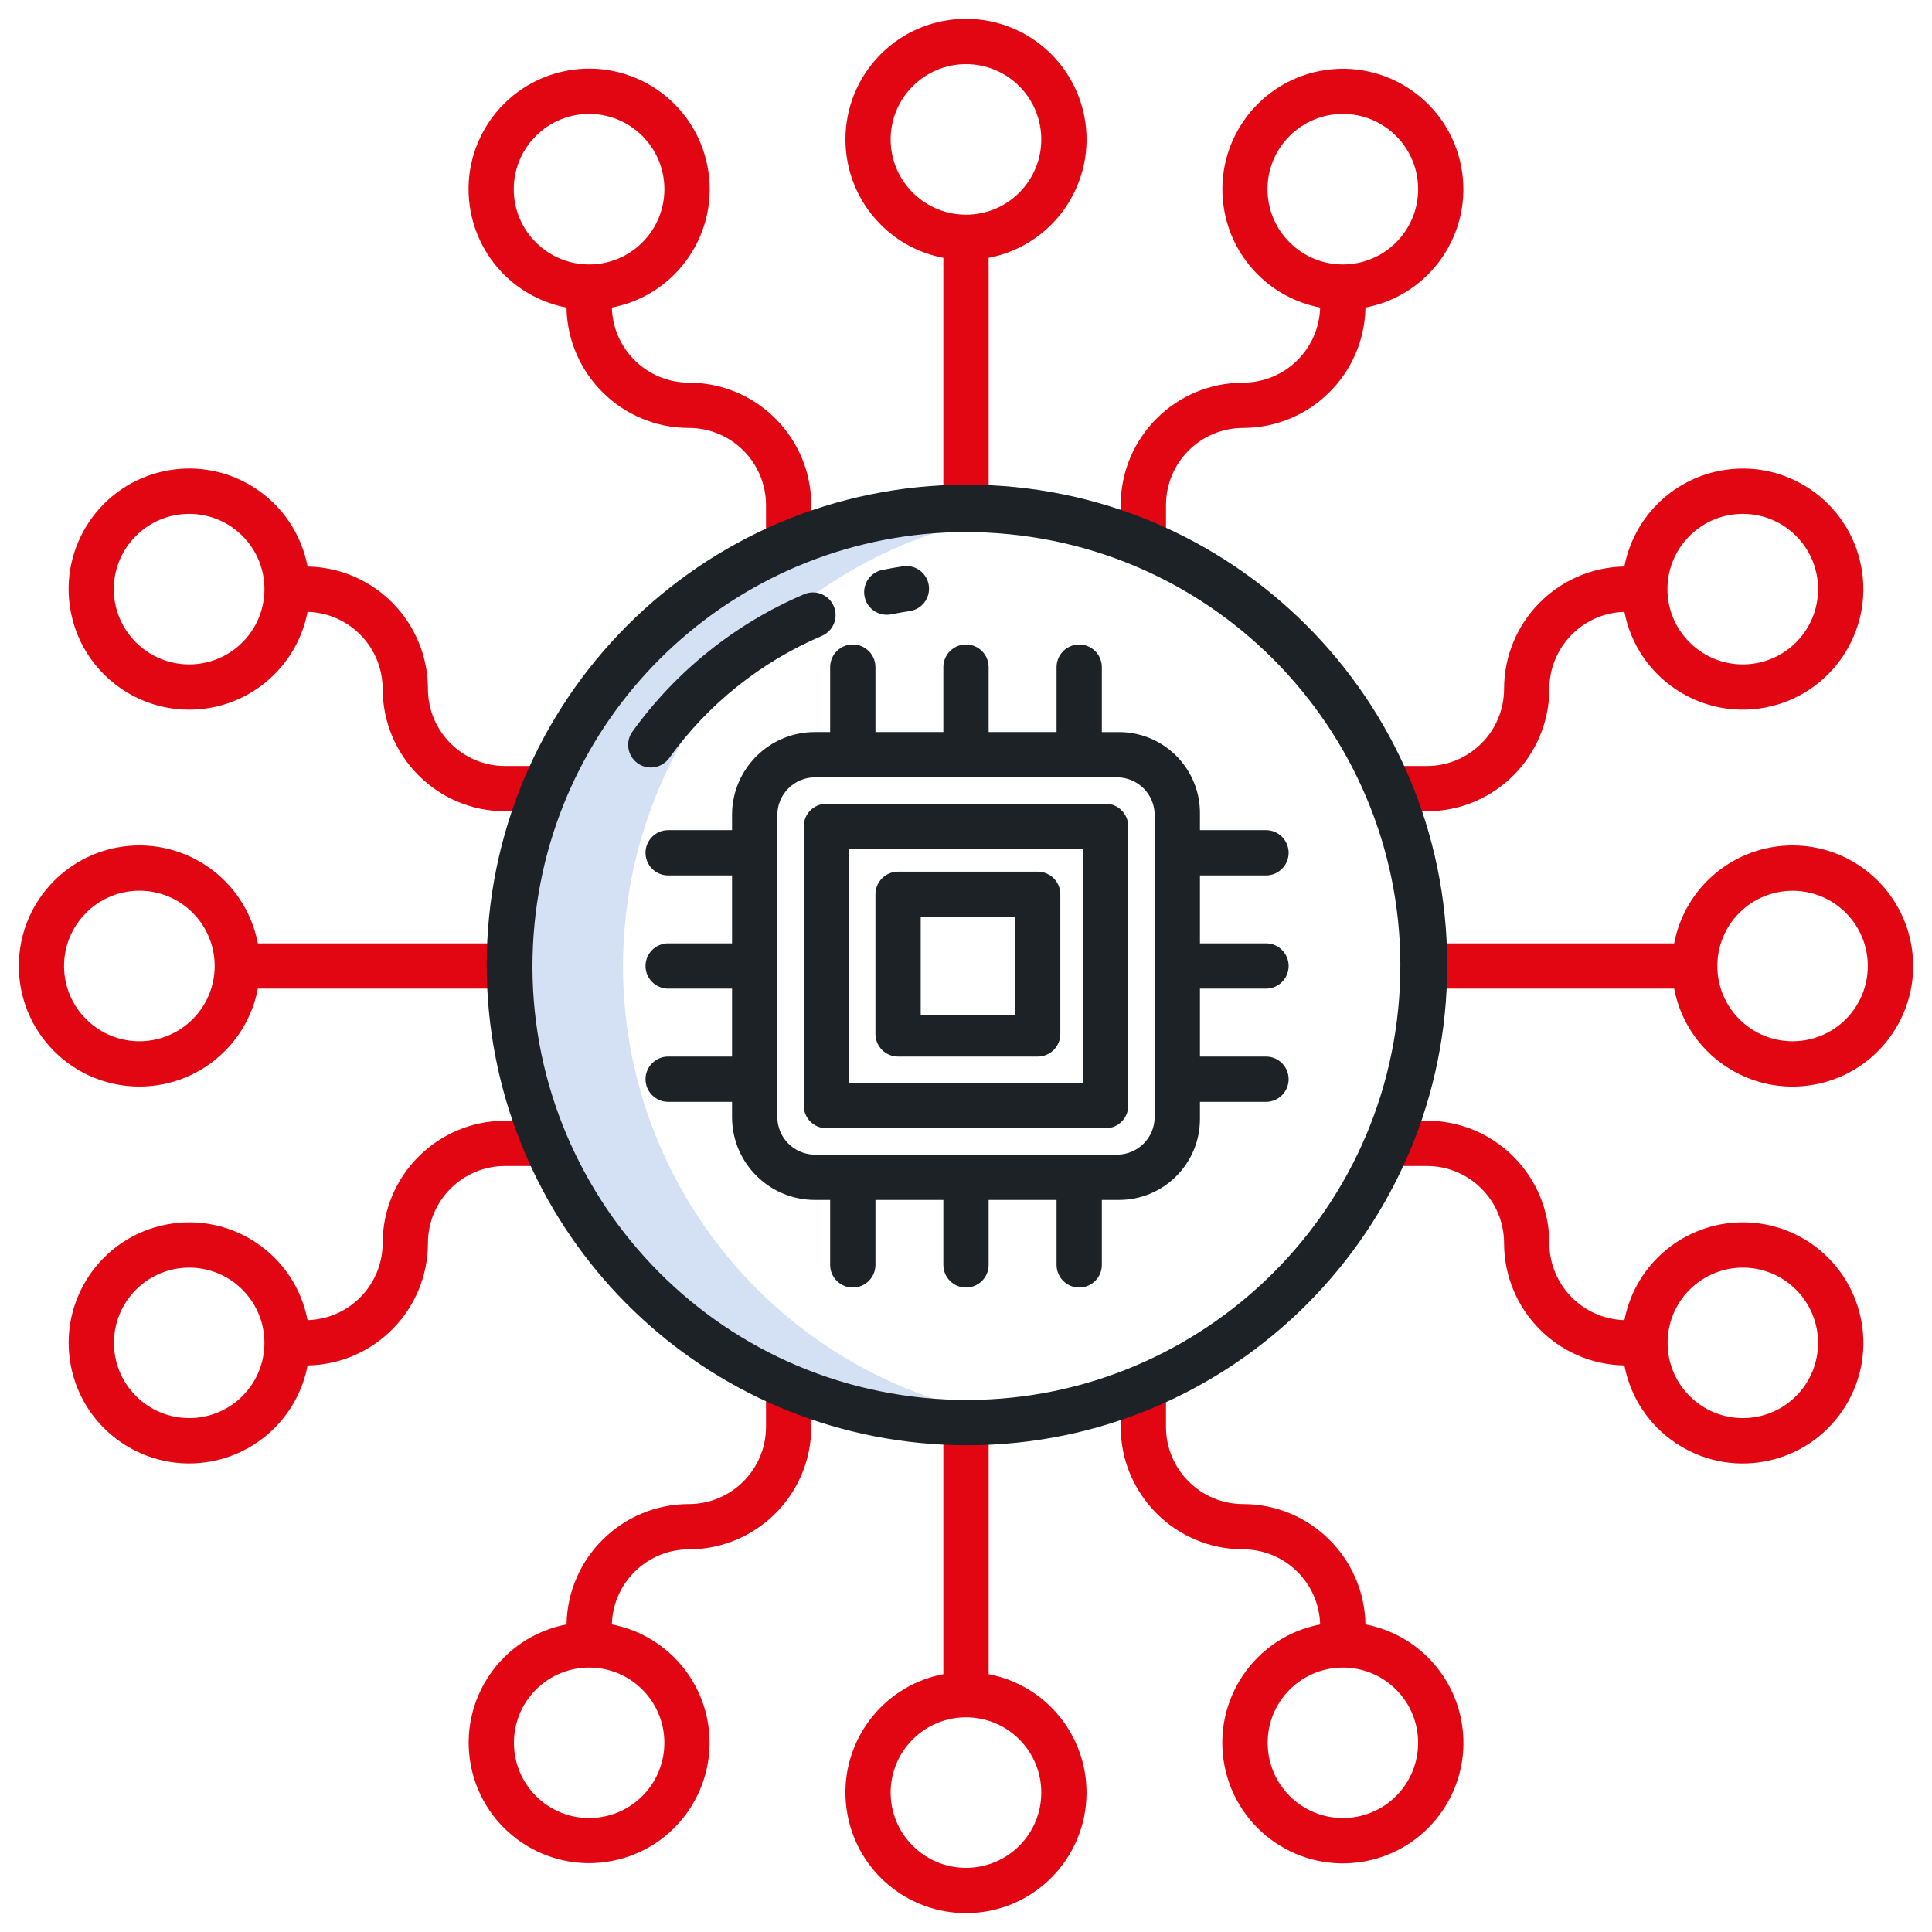<?xml version="1.0" encoding="utf-8"?>
<!-- Generator: Adobe Illustrator 25.2.1, SVG Export Plug-In . SVG Version: 6.00 Build 0)  -->
<svg version="1.1" id="Layer_1" xmlns="http://www.w3.org/2000/svg" xmlns:xlink="http://www.w3.org/1999/xlink" x="0px" y="0px"
	 viewBox="0 0 512 512" style="enable-background:new 0 0 512 512;" xml:space="preserve">
<style type="text/css">
	.st0{fill:#D4E1F4;}
	.st1{fill:#E20613;}
	.st2{fill:#1C2226;}
</style>
<path class="st0" d="M165.7,244.13c5.55-56.23,49.26-101.14,105.32-108.2c-1.01-0.12-2.02-0.24-3.04-0.34
	c-66.5-6.51-125.69,42.13-132.2,108.64s42.13,125.69,108.64,132.2c8.91,0.87,17.89,0.75,26.77-0.36
	C206.07,367.97,159.26,309.44,165.7,244.13L165.7,244.13z"/>
<g>
	<path class="st1" d="M475.05,224.05c-15.33,0-28.5,10.89-31.38,25.95H378v12h65.67c3.31,17.33,20.05,28.7,37.38,25.39
		c17.33-3.31,28.7-20.05,25.39-37.38C503.56,234.95,490.39,224.05,475.05,224.05z M489.15,270.11c-7.79,7.78-20.41,7.78-28.2-0.01
		s-7.78-20.41,0.01-28.2c7.79-7.78,20.4-7.78,28.19,0C496.93,249.69,496.93,262.31,489.15,270.11L489.15,270.11z"/>
	<path class="st1" d="M461.87,323.93c-15.32,0-28.48,10.88-31.38,25.92c-11.06-0.3-19.88-9.34-19.9-20.41
		c-0.02-17.9-14.53-32.42-32.43-32.44H368v12h10.16c11.28,0.02,20.42,9.16,20.43,20.44c0.02,17.69,14.2,32.11,31.89,32.42
		c3.3,17.33,20.03,28.71,37.36,25.41s28.71-20.03,25.41-37.36C490.38,334.83,477.21,323.93,461.87,323.93L461.87,323.93z
		 M475.97,369.98c-7.79,7.78-20.41,7.78-28.2-0.01s-7.78-20.41,0.01-28.2c7.79-7.78,20.4-7.78,28.18,0
		C483.75,349.57,483.75,362.19,475.97,369.98z"/>
	<path class="st1" d="M367,203v12h11.16c17.9-0.02,32.41-14.54,32.43-32.44c0.02-11.07,8.84-20.11,19.9-20.41
		c3.33,17.33,20.08,28.67,37.4,25.34c17.33-3.33,28.67-20.08,25.34-37.4s-20.08-28.67-37.4-25.34
		c-12.85,2.47-22.9,12.53-25.35,25.38c-17.69,0.31-31.87,14.73-31.89,32.43c-0.01,11.28-9.15,20.42-20.43,20.44H367z M447.76,142.02
		c7.79-7.79,20.42-7.79,28.21,0c7.79,7.79,7.79,20.42,0,28.21c-7.79,7.79-20.42,7.79-28.21,0c-7.79-7.74-7.83-20.32-0.1-28.11
		C447.7,142.08,447.73,142.05,447.76,142.02z"/>
	<path class="st1" d="M59.54,278.59c4.54-4.52,7.6-10.3,8.79-16.59H134v-12H68.33c-3.32-17.33-20.05-28.69-37.39-25.38
		c-6.28,1.2-12.06,4.26-16.59,8.79c-12.48,12.48-12.48,32.71,0,45.18C26.83,291.07,47.06,291.07,59.54,278.59z M22.84,241.89
		c7.79-7.79,20.42-7.79,28.21,0s7.79,20.42,0,28.21s-20.42,7.79-28.21,0c0,0,0,0,0,0c-7.79-7.74-7.82-20.33-0.08-28.11
		C22.79,241.96,22.81,241.93,22.84,241.89L22.84,241.89z"/>
	<path class="st1" d="M50.13,188.07c15.32,0,28.49-10.88,31.38-25.92c11.06,0.3,19.88,9.34,19.9,20.41
		c0.02,17.9,14.53,32.42,32.43,32.44H144v-12h-10.16c-11.28-0.02-20.42-9.16-20.43-20.44c-0.02-17.69-14.2-32.11-31.89-32.42
		c-3.3-17.33-20.03-28.71-37.36-25.41s-28.71,20.03-25.41,37.36C21.62,177.17,34.79,188.07,50.13,188.07z M36.03,142.02
		c7.79-7.79,20.42-7.79,28.21,0c7.79,7.79,7.79,20.42,0,28.21c-7.79,7.79-20.42,7.79-28.21,0c-7.79-7.74-7.83-20.33-0.09-28.12
		C35.96,142.08,35.99,142.05,36.03,142.02z"/>
	<path class="st1" d="M81.52,361.86c17.69-0.31,31.87-14.73,31.89-32.42c0.01-11.28,9.15-20.42,20.43-20.44H145v-12h-11.16
		c-17.9,0.02-32.41,14.54-32.43,32.44c-0.02,11.07-8.84,20.11-19.9,20.41c-3.33-17.33-20.08-28.67-37.4-25.34
		c-17.33,3.33-28.67,20.08-25.34,37.4c3.33,17.33,20.08,28.67,37.4,25.34C69.02,384.78,79.07,374.72,81.52,361.86L81.52,361.86z
		 M64.24,369.98c-7.79,7.78-20.41,7.78-28.2-0.01s-7.78-20.41,0.01-28.2c7.79-7.78,20.4-7.78,28.19,0
		C72.02,349.57,72.02,362.19,64.24,369.98z"/>
	<path class="st1" d="M250,68.33V134h12V68.33c17.33-3.32,28.69-20.05,25.38-37.39c-1.2-6.28-4.26-12.06-8.79-16.59
		c-12.48-12.48-32.71-12.48-45.18,0s-12.48,32.71,0,45.18C237.93,64.08,243.71,67.14,250,68.33z M241.9,22.84
		c7.79-7.79,20.42-7.79,28.21,0s7.79,20.42,0,28.21c-7.79,7.79-20.42,7.79-28.21,0c-7.79-7.74-7.83-20.33-0.09-28.12
		C241.84,22.9,241.87,22.87,241.9,22.84z"/>
	<path class="st1" d="M309,133.84c0.02-11.28,9.16-20.42,20.44-20.43c17.69-0.02,32.11-14.2,32.42-31.89
		c17.32-3.31,28.68-20.03,25.38-37.35s-20.03-28.68-37.35-25.38c-17.32,3.31-28.68,20.03-25.38,37.35
		c2.45,12.85,12.49,22.9,25.34,25.37c-0.3,11.06-9.34,19.88-20.41,19.9c-17.9,0.02-32.42,14.52-32.44,32.43V144h12V133.84z
		 M341.77,36.03c7.79-7.79,20.42-7.79,28.21,0s7.79,20.42,0,28.21c-7.79,7.79-20.42,7.79-28.21,0c-7.79-7.74-7.83-20.33-0.09-28.12
		C341.72,36.08,341.74,36.05,341.77,36.03z"/>
	<path class="st1" d="M150.13,81.52c0.31,17.69,14.73,31.87,32.43,31.89c11.28,0.01,20.42,9.15,20.44,20.43V145h12v-11.16
		c-0.02-17.9-14.54-32.41-32.44-32.43c-11.07-0.02-20.11-8.84-20.41-19.9c17.33-3.33,28.68-20.07,25.35-37.4
		s-20.07-28.68-37.4-25.35s-28.68,20.07-25.35,37.4C127.22,69.02,137.28,79.06,150.13,81.52z M142.02,36.03
		c7.79-7.79,20.42-7.79,28.21,0c7.79,7.79,7.79,20.42,0,28.21c-7.79,7.79-20.42,7.79-28.21,0c-7.79-7.74-7.83-20.33-0.09-28.12
		C141.95,36.09,141.99,36.06,142.02,36.03z"/>
	<path class="st1" d="M256,507c17.65,0,31.95-14.31,31.94-31.96c0-15.33-10.89-28.49-25.94-31.37V378h-12v65.67
		c-17.33,3.31-28.7,20.05-25.38,37.38C227.49,496.11,240.67,507,256,507z M241.9,460.95c7.79-7.79,20.42-7.79,28.21,0
		s7.79,20.42,0,28.21c-7.79,7.79-20.42,7.79-28.21,0c-7.79-7.74-7.83-20.33-0.09-28.12C241.84,461.01,241.87,460.98,241.9,460.95z"
		/>
	<path class="st1" d="M182.56,410.59c17.9-0.02,32.42-14.52,32.44-32.43V368h-12v10.16c-0.02,11.28-9.16,20.42-20.44,20.43
		c-17.69,0.02-32.11,14.2-32.42,31.89c-17.32,3.31-28.67,20.03-25.37,37.34c3.31,17.32,20.03,28.67,37.34,25.37
		s28.67-20.03,25.37-37.34c-2.45-12.84-12.49-22.89-25.33-25.36C162.45,419.43,171.49,410.61,182.56,410.59z M170.23,475.97
		c-7.79,7.78-20.42,7.78-28.2-0.01s-7.78-20.42,0.01-28.2c7.79-7.78,20.4-7.78,28.19,0C178.01,455.56,178.01,468.18,170.23,475.97z"
		/>
	<path class="st1" d="M329.44,410.59c11.07,0.02,20.11,8.84,20.41,19.9c-17.33,3.33-28.68,20.07-25.35,37.4s20.07,28.68,37.4,25.35
		s28.68-20.07,25.35-37.4c-2.47-12.85-12.53-22.9-25.39-25.36c-0.31-17.69-14.73-31.87-32.42-31.89
		c-11.28-0.01-20.42-9.15-20.44-20.43V367h-12v11.16C297.02,396.06,311.54,410.57,329.44,410.59L329.44,410.59z M369.98,475.97
		c-7.79,7.78-20.42,7.78-28.2-0.01c-7.78-7.79-7.78-20.42,0.01-28.2c7.79-7.78,20.4-7.78,28.19,0
		C377.76,455.56,377.76,468.18,369.98,475.97z"/>
</g>
<path class="st2" d="M220,194h-3.9c-12.12-0.08-22.02,9.68-22.1,21.81c0,0,0,0.01,0,0.01V220h-16.93c-3.31,0-6,2.69-6,6s2.69,6,6,6
	H194v18h-16.93c-3.31,0-6,2.69-6,6c0,3.31,2.69,6,6,6H194v18h-16.93c-3.31,0-6,2.69-6,6s2.69,6,6,6H194v4.18
	c0.08,12.12,9.97,21.89,22.09,21.82c0,0,0.01,0,0.01,0h3.9v17.21c0,3.31,2.69,6,6,6s6-2.69,6-6V318h18v17.21c0,3.31,2.69,6,6,6
	c3.31,0,6-2.69,6-6V318h18v17.21c0,3.31,2.69,6,6,6s6-2.69,6-6V318h4.47c11.86,0.03,21.5-9.55,21.53-21.41c0-0.14,0-0.27,0-0.41V292
	h17.5c3.31,0,6-2.69,6-6s-2.69-6-6-6H318v-18h17.5c3.31,0,6-2.69,6-6c0-3.31-2.69-6-6-6H318v-18h17.5c3.31,0,6-2.69,6-6s-2.69-6-6-6
	H318v-4.18c0.19-11.86-9.27-21.62-21.12-21.81c-0.14,0-0.27,0-0.41,0H292v-17.21c0-3.31-2.69-6-6-6s-6,2.69-6,6V194h-18v-17.21
	c0-3.31-2.69-6-6-6c-3.31,0-6,2.69-6,6V194h-18v-17.21c0-3.31-2.69-6-6-6s-6,2.69-6,6V194z M306,296c0,5.52-4.48,10-10,10h-80
	c-5.52,0-10-4.48-10-10v-80c0-5.52,4.48-10,10-10h80c5.52,0,10,4.48,10,10V296z"/>
<path class="st2" d="M299,219c0-3.31-2.69-6-6-6h-74c-3.31,0-6,2.69-6,6v74c0,3.31,2.69,6,6,6h74c3.31,0,6-2.69,6-6V219z M225,225
	h62v62h-62V225z"/>
<path class="st2" d="M281,237c0-3.31-2.69-6-6-6h-37c-3.31,0-6,2.69-6,6v37c0,3.31,2.69,6,6,6h37c3.31,0,6-2.69,6-6V237z M269,269
	h-25v-26h25V269z"/>
<path class="st2" d="M243.65,382.38c4.25,0.42,8.48,0.63,12.69,0.63c70.29-0.05,127.24-57.07,127.19-127.36
	S326.46,128.4,256.17,128.45s-127.24,57.07-127.19,127.36C129.02,321.19,178.59,375.9,243.65,382.38z M141.67,244.72
	c5.8-58.77,55.17-103.6,114.23-103.72c3.81,0,7.65,0.19,11.5,0.57c63.2,6.23,109.38,62.52,103.15,125.72
	c-6.23,63.2-62.52,109.38-125.72,103.15C181.63,364.21,135.45,307.92,141.67,244.72L141.67,244.72L141.67,244.72z"/>
<path class="st2" d="M235,162.92c0.4,0,0.8-0.04,1.2-0.12c1.62-0.33,3.26-0.62,4.89-0.86c3.28-0.49,5.54-3.54,5.05-6.82
	s-3.54-5.54-6.82-5.05c-1.83,0.27-3.68,0.6-5.5,0.97c-3.25,0.66-5.35,3.82-4.69,7.07C229.69,160.91,232.15,162.92,235,162.92z"/>
<path class="st2" d="M168.96,202.26c2.69,1.94,6.44,1.33,8.38-1.36c10.27-14.28,24.26-25.48,40.45-32.38
	c3.05-1.3,4.47-4.82,3.17-7.87c-1.3-3.05-4.82-4.47-7.87-3.17l0,0c-18.2,7.76-33.93,20.35-45.49,36.41
	C165.66,196.57,166.28,200.32,168.96,202.26C168.96,202.26,168.96,202.26,168.96,202.26L168.96,202.26z"/>
</svg>
